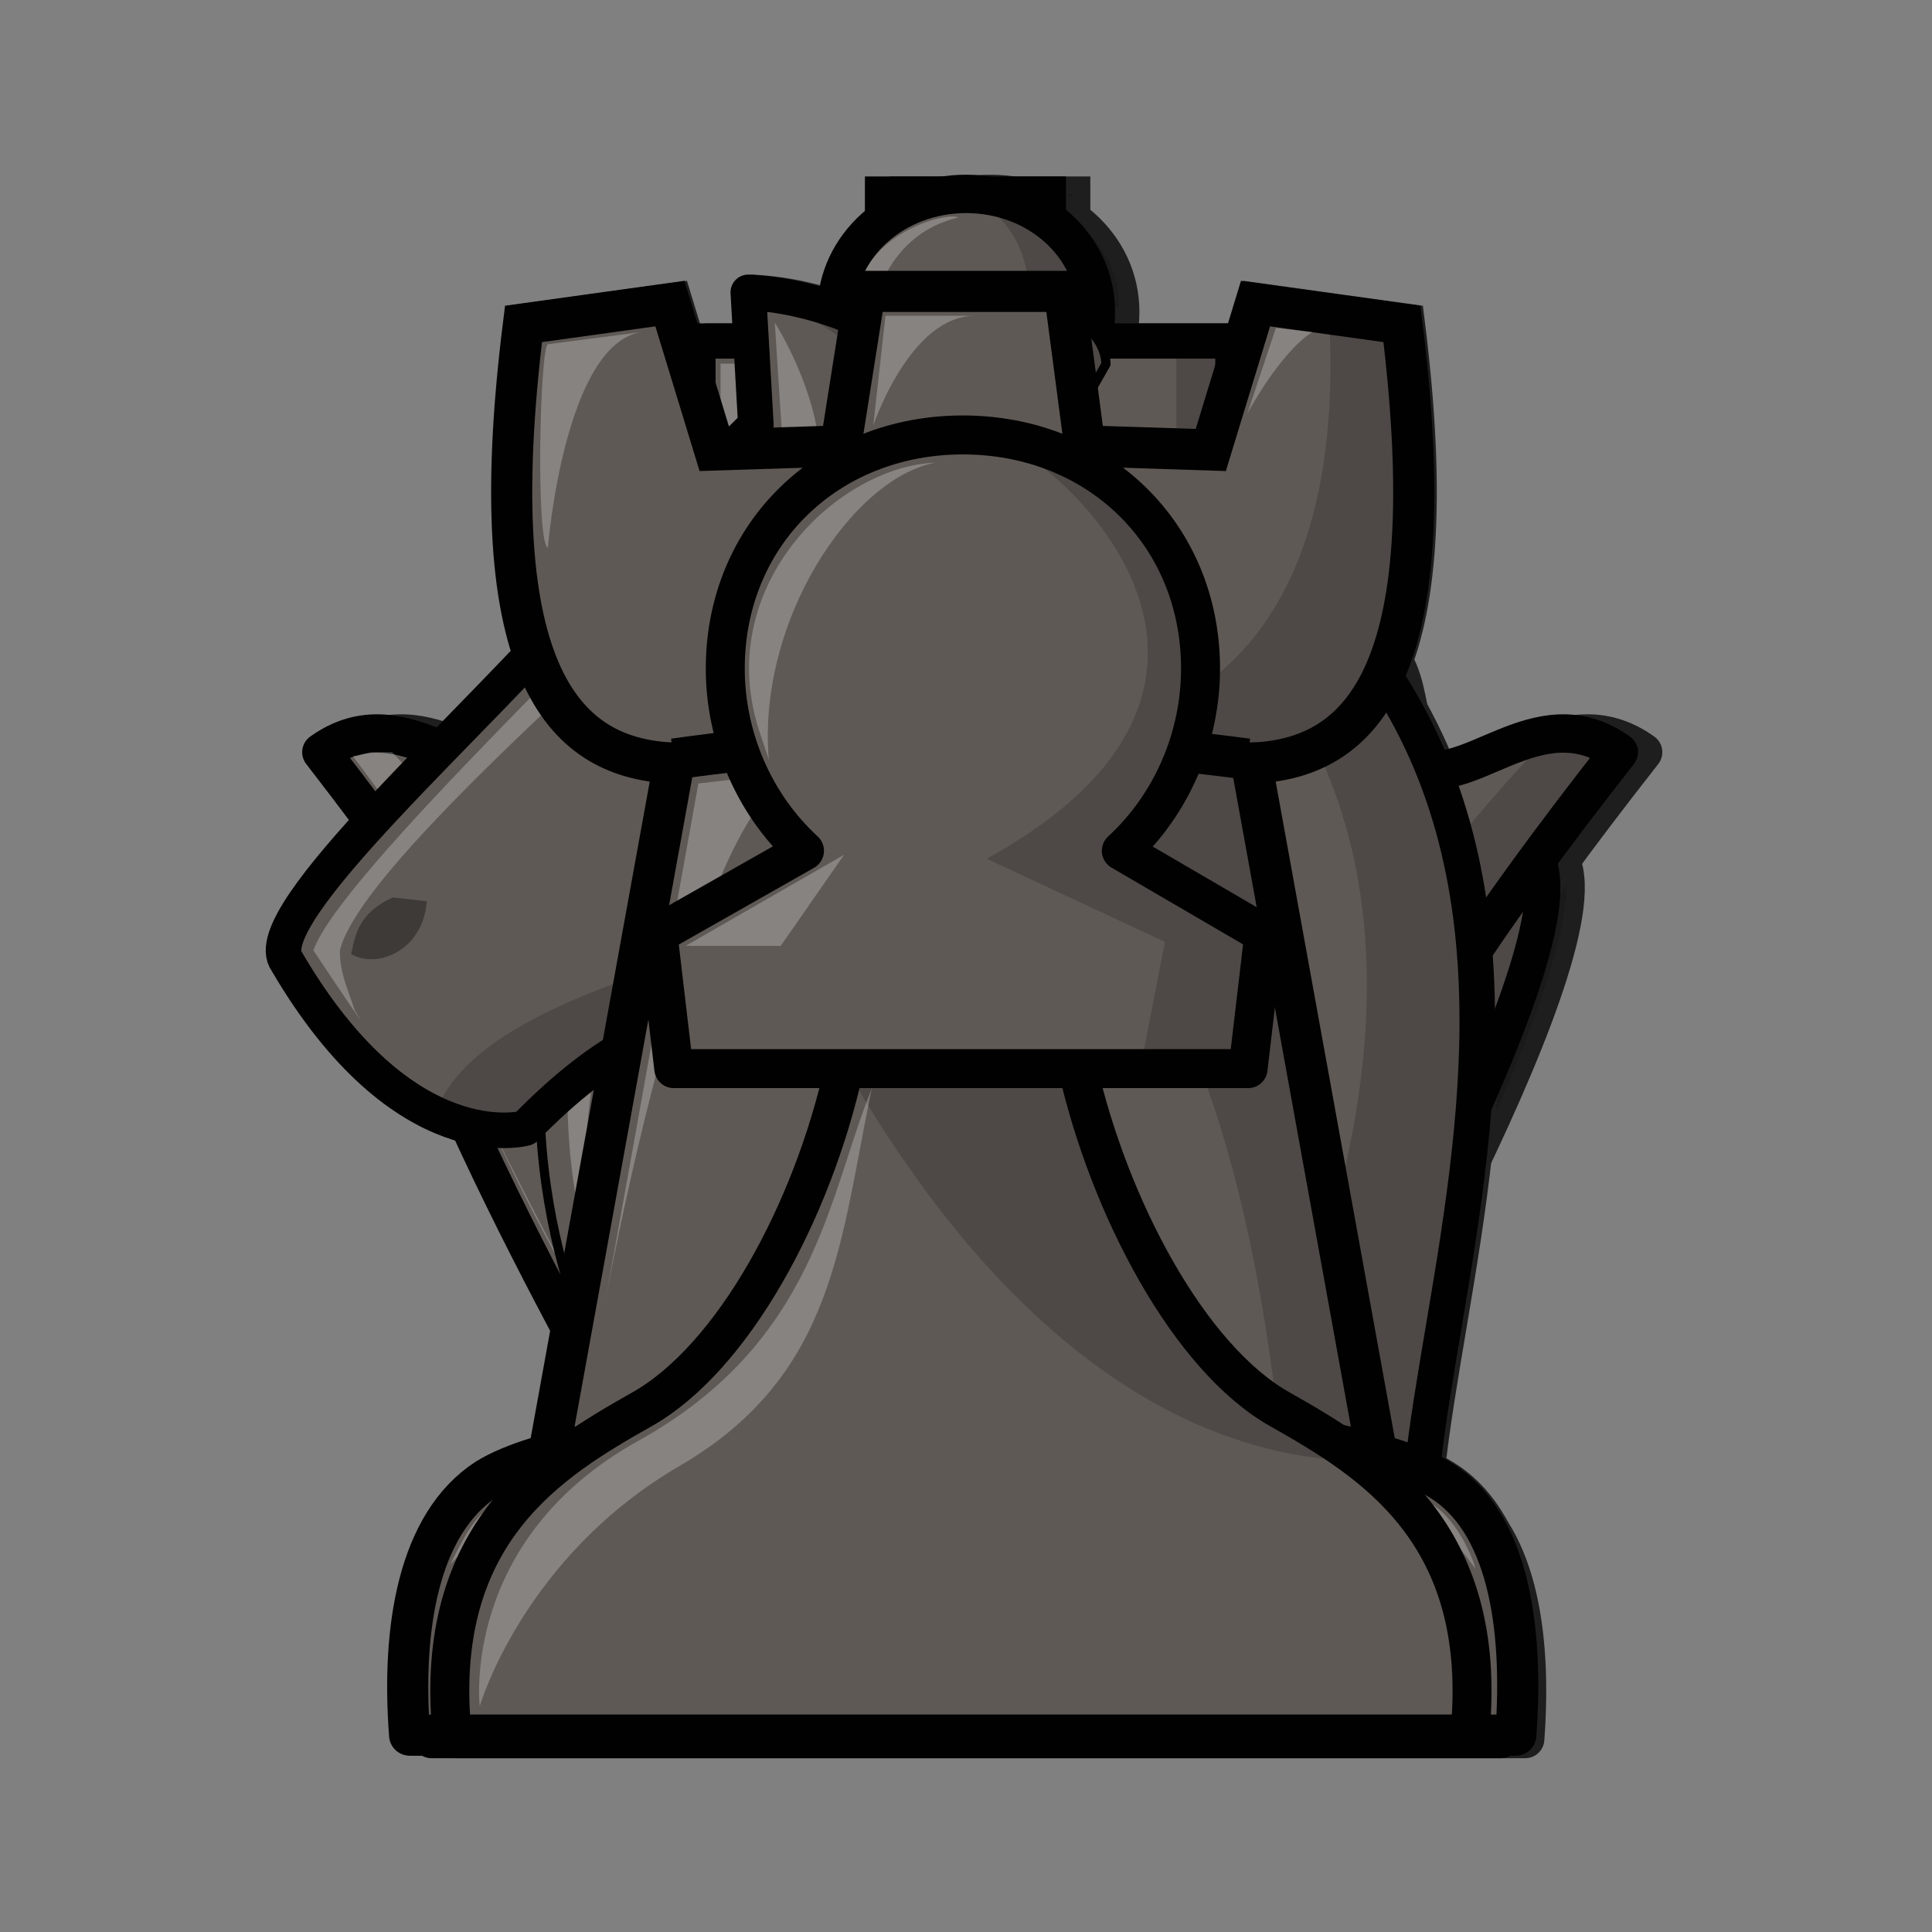 <?xml version="1.0" encoding="utf-8"?>
<!-- Generator: Adobe Illustrator 28.2.0, SVG Export Plug-In . SVG Version: 6.00 Build 0)  -->
<svg version="1.1" id="Layer_1" xmlns="http://www.w3.org/2000/svg" xmlns:xlink="http://www.w3.org/1999/xlink" x="0px" y="0px"
	 viewBox="0 0 40 40" style="enable-background:new 0 0 40 40;" xml:space="preserve">
<rect x="0" y="0" width="40" height="40" fill="#808080" stroke="none"/>
<style type="text/css">
	.st0{fill:#F0F0F0;stroke:#1E1E1E;stroke-width:0.936;stroke-linecap:round;stroke-miterlimit:3.121;}
	.st1{fill:#F0F0F0;stroke:#1E1E1E;stroke-width:0.936;stroke-linejoin:round;stroke-miterlimit:3.121;}
	.st2{opacity:0.15;enable-background:new    ;}
	.st3{fill:#FFFFFF;}
	.st4{fill:#F0F0F0;stroke:#1E1E1E;stroke-width:0.976;stroke-linecap:round;stroke-linejoin:round;stroke-miterlimit:3.255;}
	.st5{fill:#F0F0F0;stroke:#1E1E1E;stroke-width:0.976;stroke-linejoin:round;stroke-miterlimit:3.255;}
	.st6{fill:#F0F0F0;stroke:#1E1E1E;stroke-width:0.931;stroke-linejoin:round;stroke-miterlimit:3.103;}
	.st7{fill:#F0F0F0;stroke:#1E1E1E;stroke-width:0.94;stroke-linejoin:round;stroke-miterlimit:3.134;}
	.st8{opacity:0.35;enable-background:new    ;}
	.st9{opacity:0.3;enable-background:new    ;}
	.st10{fill:#F0F0F0;stroke:#1E1E1E;stroke-width:1.011;stroke-miterlimit:3.37;}
	.st11{fill:#F0F0F0;stroke:#1E1E1E;stroke-width:1.011;stroke-linejoin:round;stroke-miterlimit:3.37;}
	.st12{fill:#F0F0F0;stroke:#1E1E1E;stroke-width:0.984;stroke-linejoin:round;stroke-miterlimit:3.281;}
	.st13{fill:#5F5955;stroke:#010101;stroke-width:0.936;stroke-linecap:round;stroke-miterlimit:3.121;}
	.st14{fill:#5F5955;stroke:#010101;stroke-width:0.936;stroke-linejoin:round;stroke-miterlimit:3.121;}
	.st15{opacity:0.18;enable-background:new    ;}
	.st16{opacity:0.25;fill:#FFFFFF;enable-background:new    ;}
	.st17{fill:#5F5955;stroke:#010101;stroke-width:0.976;stroke-linecap:round;stroke-linejoin:round;stroke-miterlimit:3.255;}
	.st18{fill:#5F5955;stroke:#010101;stroke-width:0.976;stroke-linejoin:round;stroke-miterlimit:3.255;}
	.st19{fill:#5F5955;stroke:#010101;stroke-width:0.931;stroke-linejoin:round;stroke-miterlimit:10;}
	.st20{fill:#5F5955;stroke:#010101;stroke-width:0.94;stroke-linejoin:round;stroke-miterlimit:3.134;}
	.st21{opacity:0.4;enable-background:new    ;}
	.st22{fill:#5F5955;stroke:#010101;stroke-width:1.011;stroke-miterlimit:3.37;}
	.st23{fill:#5F5955;stroke:#010101;stroke-width:1.011;stroke-linejoin:round;stroke-miterlimit:3.37;}
	.st24{fill:#5F5955;stroke:#010101;stroke-width:0.984;stroke-linejoin:round;stroke-miterlimit:3.281;}
</style>
<g id="wk" transform="matrix(0.78,0,0,0.78,0.993,1.366)">
	<path id="path1542" class="st0" d="M27.7,15.2v-3.5h4.4V7.3h-4.9V3.4h-4.4v3.9h-4.9v4.4h4.4v3.5"/>
	<path id="rect1544" class="st1" d="M21.7,14.2h6.6c0.8,0,1.4,0.6,1.4,1.4l0,0c0,0.8-0.6,1.4-1.4,1.4h-6.6c-0.8,0-1.4-0.6-1.4-1.4
		l0,0C20.3,14.8,20.9,14.2,21.7,14.2z"/>
	<path id="path1546" class="st2" d="M26.4,14.2c0.7,0,1.3,0.6,1.3,1.4c0,0.8-0.6,1.4-1.3,1.4h2c0.7,0,1.3-0.6,1.3-1.4
		c0-0.8-0.6-1.4-1.3-1.4L26.4,14.2z"/>
	<path id="path1548" class="st3" d="M21.6,14.8c-0.4,0-0.7,0.3-0.7,0.8c0,0.4,0.3,0.8,0.7,0.8h0.9c-0.4,0-0.7-0.3-0.7-0.8
		c0-0.4,0.3-0.8,0.7-0.8L21.6,14.8z"/>
	<path id="path1550" class="st0" d="M33.6,37c0,0,7.8-13.3,6.6-15.9c-1.2-2.6-8.5-4.5-15.2-4.5s-14.1,1.9-15.2,4.5S16.4,37,16.4,37
		H33.6z"/>
	<path id="path1552" class="st2" d="M25,16.6c15.9,2.6,12.6,9.4,6.6,22.5l2-1.7c0,0,7.7-13.7,6.6-16.3C38.7,18.2,32.7,16.9,25,16.6z
		"/>
	<path id="path1554" class="st3" d="M23.8,17.3c-3.9-0.2-14.6,1.8-13.5,5c0.8,3.7,2.8,7.2,4.5,10.5C9.1,22.5,8.8,19,23.8,17.3z
		 M23.4,4l0,3.3h0.5l0-3.3H23.4z M18.5,7.9l0,3.2h0.8l0-3.2H18.5z M22.9,11.1l0,2.5h0.5l0-2.5H22.9z"/>
	<path id="path1556" class="st2" d="M26.2,3.4v3.9h1V3.4H26.2z M30.6,7.3v4.9h1.5V7.3H30.6z M26.2,11.7v2.5h1.5v-2.5H26.2z"/>
	<path id="path1558" class="st1" d="M25,36.5c0,0-9.1,0-11.7,1.6c-1.7,1.1-2.1,3.7-1.9,6.3h27.2c0.2-2.7-0.2-5.3-1.9-6.3
		C34.1,36.5,25,36.5,25,36.5L25,36.5z"/>
	<path id="path1560" class="st3" d="M25,37.1c0,0-8.7-0.1-11.6,1.7c-0.4,0.2-0.7,0.8-1,1.4c0.3-0.3,0.5-0.6,0.9-0.8
		c2.6-1.6,11.7-1.6,11.7-1.6s9.1,0,11.7,1.6c0.4,0.2,0.6,0.5,0.9,0.9c0-0.1-0.4-1.2-1.1-1.6C33.6,37.1,25,37.1,25,37.1L25,37.1z"/>
</g>
<g id="wq" transform="matrix(0.814,0,0,0.814,0.157,-0.137)">
	<path id="path1856" class="st4" d="M25,5.1c-1.8,0-3.3,1.3-3.3,3l0,0c0,1.6,1.5,3,3.3,3c0,0,0,0,0,0c1.8,0,3.3-1.3,3.3-3
		c0,0,0,0,0,0C28.3,6.4,26.8,5.1,25,5.1L25,5.1z"/>
	<path id="path1858" class="st3" d="M24.8,5.7c-0.4-0.2-3.7,0.8-2.2,3.6C22.4,7.8,23.1,6.1,24.8,5.7z"/>
	<path id="path1860" class="st4" d="M25,11c-6.5,0-9.6,5.9-9.6,10.4h19.3C34.6,16.9,31.5,11,25,11z"/>
	<path id="path1862" class="st3" d="M18.2,15c1-1.5,2.9-3.2,6.8-3.4C24.7,11.9,20.2,12.7,18.2,15z"/>
	<path id="path1864" class="st2" d="M24.8,5C24.8,5,24.9,5.2,24.8,5c2.5,1.1,2,3.8,0.8,5.5c7.4,3.8,2.2,8.7,2.2,8.7h2.7
		c1.8,1.3,7.2-2.7-3.8-8.7C30.3,7.4,26.8,4.9,24.8,5L24.8,5z"/>
	<path id="path1866" class="st4" d="M25,15.2c-2,0-2.3,2.6-4.1,2.9c-1.8,0.2-3.4-2.3-5.2-1.7c-1.5,0.5-0.8,2.6-1.8,3.2
		c-1.4,0.8-3.2-1.8-5.3-0.3c6.8,8.8,8.1,12.4,8,18.8h17c-0.1-6.4,1.1-10,8-18.8c-2.1-1.5-3.9,1.1-5.3,0.3c-1-0.6-0.3-2.7-1.8-3.2
		c-1.9-0.6-3.4,2-5.2,1.7C27.3,17.9,27,15.2,25,15.2L25,15.2z"/>
	<path id="path1868" class="st3" d="M9.9,19.3c-0.1,0-0.3,0.1-0.5,0.1c3.1,4.1,6.6,9.5,7.1,12.4c-1.4-4.9-3.3-9.6-6.1-12.5L9.9,19.3
		z"/>
	<path id="path1870" class="st2" d="M40,18.7C30.5,28.7,30,36.7,23,38h10.5c-0.1-6.4,1.1-10,8-18.8C41.5,19.2,40.8,18.5,40,18.7z"/>
	<path id="path1872" class="st3" d="M14.9,18.9c0.2-0.1,1.2-1.8,2-2C15.5,16.6,15.3,16.9,14.9,18.9z M22.5,17.9
		c1-0.8,1.6-2.7,3.2-1.8C25,15.8,23.5,17.1,22.5,17.9z M31.1,18.1c0.2,0.1,2.2-1.6,2.9-1.2C34,16.9,32.6,18,31.1,18.1z"/>
	<path id="path1874" class="st5" d="M25,36.5c0,0-9.1,0-11.7,1.6c-1.7,1.1-2.1,3.6-1.9,6.3h27.2c0.2-2.7-0.2-5.3-1.9-6.3
		C34.1,36.5,25,36.5,25,36.5L25,36.5z"/>
	<path id="path1876" class="st3" d="M25,37.1c0,0-8.7-0.1-11.6,1.7c-0.4,0.2-0.7,0.8-1,1.4c0.3-0.3,0.5-0.6,0.9-0.8
		c2.6-1.6,11.7-1.6,11.7-1.6s9.1,0,11.7,1.6c0.4,0.2,0.6,0.5,0.9,0.9c0-0.1-0.4-1.2-1.1-1.6C33.6,37.1,25,37.1,25,37.1z"/>
</g>
<g id="wb" transform="matrix(0.776,0,0,0.776,1.107,1.542)">
	<path id="path1449" class="st6" d="M25,5.8c-2.1,0-3.8,0.9-3.8,2l1.5,2.6C6.7,24.5,17,37.5,17,37.5h16c0,0,7-8.7,0.8-19.5l-3,4.8
		c-0.7,1.1-2,1.5-2.9,0.9c-0.9-0.6-1.1-1.9-0.5-3l3.9-6.3c-1.2-1.5-2.6-2.8-4-4.1l1.5-2.6C28.8,6.6,27.1,5.8,25,5.8L25,5.8z"/>
	<path id="path1451" class="st2" d="M25,5.8c-0.8,0-1.6,0.1-2.2,0.4c4.3,0.8,5,1.1,2.6,4.4l3.2,3.6C25,22.3,27,22,27,22
		s0.7-2.6,4.1-7.8c-1.2-1.4-2.5-2.7-3.8-3.9l1.5-2.6C28.8,6.6,27.1,5.8,25,5.8z M33.8,18l-1,1.5c3.7,8.4-4.1,18-4.1,18H33
		C33.2,37.5,40,28.7,33.8,18z"/>
	<path id="path1453" class="st3" d="M15.1,31.7c-0.2,0-3.4-9.8,5.8-18.8C18.6,14.9,13.8,26.1,15.1,31.7z M23.3,10.2l-1.5-2.6
		c0,0,0.2-0.7,1.8-1C21.9,7.9,22.6,8.2,23.3,10.2z"/>
	<path id="path1455" class="st6" d="M25,36.5c0,0-9.1,0-11.7,1.6c-1.7,1.1-2.1,3.7-1.9,6.3h27.2c0.2-2.7-0.2-5.3-1.9-6.3
		C34.1,36.5,25,36.5,25,36.5L25,36.5z"/>
	<path id="path1457" class="st3" d="M25,37.1c0,0-8.7-0.1-11.6,1.7c-0.4,0.2-0.7,0.8-1,1.4c0.3-0.3,0.5-0.6,0.9-0.8
		c2.6-1.6,11.7-1.6,11.7-1.6s9.1,0,11.7,1.6c0.4,0.2,0.6,0.5,0.9,0.9c0-0.1-0.4-1.2-1.1-1.6C33.6,37.1,25,37.1,25,37.1z"/>
</g>
<g id="wn" transform="matrix(0.783,0,0,0.783,1.032,1.2)">
	<path id="path1668" class="st7" d="M25.2,23c-0.2,7-11.8,5.2-11.5,18.1l22.9,0.1C34.4,34.8,46.2,16.1,24.6,9l0,0c0,0-2.4-2.6-6-2.8
		l0.2,3.5l-4.6,4.6c-2.6,3.1-8.7,8.4-7.8,9.6c3.1,5.3,6.3,4.4,6.3,4.4C17.1,23.8,18.7,26.2,25.2,23L25.2,23z"/>
	<path id="path1670" class="st8" d="M19.3,14.7c-0.8,0.9-0.7,1.1-0.8,2.1c0.8,0.1,1.5,0.2,2.2,0.1C23.1,15.6,20.8,13.5,19.3,14.7z"
		/>
	<path id="path1672" class="st9" d="M9.2,22.2c-0.9,0.4-1,1-1.1,1.5c0.7,0.4,1.9-0.1,2-1.4L9.2,22.2z"/>
	<path id="path1674" class="st3" d="M8.2,25.1c0,0,0.7,1.1-1.1-1.6c0.7-2,8.3-9.1,12.4-13.5l-0.2-3.1c0,0,1.1,1.7,1.2,3.5
		C16.2,14.7,8.4,21.2,7.8,23.6C7.8,24.2,8,24.6,8.2,25.1z"/>
	<path id="path1676" class="st2" d="M13.3,28.3c2-3.3,8.4-3.2,11.9-5.2c0.3,0.1,0.1,1.4,0.2,1.2c0.8-1.1,2.9-3.3,0.9-6.9
		c0.5,6-13.7,5.6-15.9,10.3C10.2,28.1,12.6,28.5,13.3,28.3z"/>
	<path id="path1678" class="st3" d="M25.8,23.8c-1,5.8-9.5,6.1-11,12.6C17.6,30,25.6,30.7,25.8,23.8z"/>
	<path id="path1680" class="st2" d="M18.6,6.2c0,0,3.1,0.7,4.9,4c20.5,7.2,7.6,27.9,5.8,31.1l7.2,0C34.6,38,46.1,15.6,24.6,9
		C22.8,7.9,21.8,6.4,18.6,6.2L18.6,6.2z"/>
	<path id="path1682" class="st7" d="M25,36.5c0,0-9.1,0-11.7,1.6c-1.7,1.1-2.1,3.6-1.9,6.3h27.2c0.2-2.7-0.2-5.3-1.9-6.3
		C34.1,36.5,25,36.5,25,36.5L25,36.5z"/>
	<path id="path1684" class="st3" d="M25,37.1c0,0-8.7-0.1-11.6,1.7c-0.4,0.2-0.7,0.8-1,1.4c0.3-0.3,0.5-0.6,0.9-0.8
		c2.6-1.6,11.7-1.6,11.7-1.6s9.1,0,11.7,1.6c0.4,0.2,0.6,0.5,0.9,0.9c0-0.1-0.4-1.2-1.1-1.6C33.6,37.1,25,37.1,25,37.1L25,37.1z"/>
</g>
<g id="wr" transform="matrix(0.842,0,0,0.842,-1.066,-1.461)">
	<path id="path1983" class="st10" d="M17.9,20.4c4.9-0.7,9.6-0.6,14.1,0 M14.2,9.7c-1.1,8.8,1.1,10.7,3.7,10.8l-3.3,18.2h20.8
		l-3.3-18.2c2.6-0.1,4.8-2,3.7-10.8l-3.6-0.5l-1.1,3.6L28,12.7l-0.5-3.8h-4.9L22,12.7l-3.1,0.1l-1.1-3.6L14.2,9.7z"/>
	<path id="path1985" class="st2" d="M17.9,20.4c6.8,0,13.1,0.4,14.9,16.6l2.3,0.4l-3.1-16.4C32,20.6,26,19.1,17.9,20.4z"/>
	<path id="path1987" class="st3" d="M14.8,10.2l2.3-0.3c-1.9,0.3-2.3,5.3-2.3,5.3C14.5,15.1,14.6,10.3,14.8,10.2z M25.3,9.5
		c-1.6,0-2.5,2.7-2.5,2.7l0.3-2.7L25.3,9.5z M32.7,9.8l0.9,0.1c-0.8,0.5-1.6,2-1.6,2L32.7,9.8z M18.5,21l2.6-0.3
		c-2.6,0.3-4.9,13.1-4.9,13.1L18.5,21z"/>
	<path id="path1989" class="st2" d="M34,9.4c0.4,6.4-2,10.6-8,10.5l4.8,0.6c7.5,0.3,5.1-10.8,5.1-10.8L34,9.4z"/>
	<path id="path1991" class="st11" d="M25,36.5c0,0-9.1,0-11.7,1.6c-1.7,1.1-2.1,3.7-1.9,6.3h27.2c0.2-2.7-0.2-5.3-1.9-6.3
		C34.1,36.5,25,36.5,25,36.5L25,36.5z"/>
	<path id="path1993" class="st3" d="M25,37.1c0,0-8.7-0.1-11.6,1.7c-0.4,0.2-0.7,0.8-1,1.4c0.3-0.3,0.5-0.6,0.9-0.8
		c2.6-1.6,11.7-1.6,11.7-1.6s9.1,0,11.7,1.6c0.4,0.2,0.6,0.5,0.9,0.9c0-0.1-0.4-1.2-1.1-1.6C33.6,37.1,25,37.1,25,37.1L25,37.1z"/>
</g>
<g id="wp" transform="matrix(0.82,0,0,0.82,-0.512,-0.507)">
	<path id="path1775" class="st12" d="M21.5,27.6h7 M19,17.5c0,1.7,0.7,3.4,2,4.6l-3.7,2.1l0.4,3.4h4.3c-0.8,3.6-2.8,7.3-5.1,8.6
		s-5.3,3.1-4.8,8.2h25.7c0.5-5.1-2.5-6.9-4.8-8.2c-2.3-1.3-4.3-5.1-5.1-8.6h4.3l0.4-3.4L29,22.1c1.3-1.2,2-2.9,2-4.6
		c0-3.4-2.6-5.9-6-5.9C21.6,11.6,19,14.1,19,17.5z"/>
	<path id="path1777" class="st2" d="M25,11.5c1.2-0.5,9.5,5.9,0.6,10.8l4.5,2.1l-0.6,3.1h2.7l0.4-3.4L29,22c1.3-1.2,2-2.6,2-4.3
		C30.5,12.3,25,11.5,25,11.5L25,11.5z M22,27.5c4.5,7.9,9.5,10,13.1,10L33,36.2c-2.1-1.5-4.7-4.9-5.1-8.6H22z"/>
	<path id="path1779" class="st3" d="M22,22.2l-1.6,2.3l-2.4,0L22,22.2L22,22.2z M24.3,12.3c-2.5,0.1-5.7,3.2-4.4,6.9l0.2,0.6
		C19.8,16.3,22.2,12.7,24.3,12.3z M17.9,37.6c-4,2.3-5.1,6.1-5.1,6.1c0,0-0.5-4.2,4-6.7c4.5-2.5,4.8-6.2,5.9-8.9
		C21.9,31.9,21.8,35.3,17.9,37.6z"/>
</g>
<g id="bk" transform="matrix(0.78,0,0,0.78,0.488,1.366)">
	<path id="path848" class="st13" d="M27.7,15.2v-3.5h4.4V7.3h-4.9V3.4h-4.4v3.9h-4.9v4.4h4.4v3.5"/>
	<path id="rect850" class="st14" d="M21.7,14.2h6.6c0.8,0,1.4,0.6,1.4,1.4l0,0c0,0.8-0.6,1.4-1.4,1.4h-6.6c-0.8,0-1.4-0.6-1.4-1.4
		l0,0C20.3,14.8,20.9,14.2,21.7,14.2z"/>
	<path id="path852" class="st15" d="M26.4,14.2c0.7,0,1.3,0.6,1.3,1.4c0,0.8-0.6,1.4-1.3,1.4h2c0.7,0,1.3-0.6,1.3-1.4
		c0-0.8-0.6-1.4-1.3-1.4L26.4,14.2z"/>
	<path id="path854" class="st16" d="M21.6,14.8c-0.4,0-0.7,0.3-0.7,0.8c0,0.4,0.3,0.8,0.7,0.8h0.9c-0.4,0-0.7-0.3-0.7-0.8
		c0-0.4,0.3-0.8,0.7-0.8L21.6,14.8z"/>
	<path id="path856" class="st13" d="M33.6,37c0,0,7.8-13.3,6.6-15.9c-1.2-2.6-8.5-4.5-15.2-4.5s-14.1,1.9-15.2,4.5S16.4,37,16.4,37
		H33.6z"/>
	<path id="path858" class="st15" d="M25,16.6c15.9,2.6,12.6,9.4,6.6,22.5l2-1.7c0,0,7.7-13.7,6.6-16.3C38.7,18.2,32.7,16.9,25,16.6z
		"/>
	<path id="path860" class="st16" d="M23.8,17.3c-3.9-0.2-14.6,1.8-13.5,5c0.8,3.7,2.8,7.2,4.5,10.5C9.1,22.5,8.8,19,23.8,17.3z
		 M23.4,4l0,3.3h0.5l0-3.3H23.4z M18.5,7.9l0,3.2h0.8l0-3.2H18.5z M22.9,11.1l0,2.5h0.5l0-2.5H22.9z"/>
	<path id="path862" class="st15" d="M26.2,3.4v3.9h1V3.4H26.2z M30.6,7.3v4.9h1.5V7.3H30.6z M26.2,11.7v2.5h1.5v-2.5H26.2z"/>
	<path id="path864" class="st14" d="M25,36.5c0,0-9.1,0-11.7,1.6c-1.7,1.1-2.1,3.7-1.9,6.3h27.2c0.2-2.7-0.2-5.3-1.9-6.3
		C34.1,36.5,25,36.5,25,36.5L25,36.5z"/>
	<path id="path866" class="st16" d="M25,37.1c0,0-8.7-0.1-11.6,1.7c-0.4,0.2-0.7,0.8-1,1.4c0.3-0.3,0.5-0.6,0.9-0.8
		c2.6-1.6,11.7-1.6,11.7-1.6s9.1,0,11.7,1.6c0.4,0.2,0.6,0.5,0.9,0.9c0-0.1-0.4-1.2-1.1-1.6C33.6,37.1,25,37.1,25,37.1L25,37.1z"/>
</g>
<g id="bq" transform="matrix(0.814,0,0,0.814,-0.347,-0.137)">
	<path id="path1232" class="st17" d="M25,5.1c-1.8,0-3.3,1.3-3.3,3l0,0c0,1.6,1.5,3,3.3,3c0,0,0,0,0,0c1.8,0,3.3-1.3,3.3-3
		c0,0,0,0,0,0C28.3,6.4,26.8,5.1,25,5.1L25,5.1z"/>
	<path id="path1234" class="st16" d="M24.8,5.7c-0.4-0.2-3.7,0.8-2.2,3.6C22.4,7.8,23.1,6.1,24.8,5.7z"/>
	<path id="path1236" class="st17" d="M25,11c-6.5,0-9.6,5.9-9.6,10.4h19.3C34.6,16.9,31.5,11,25,11z"/>
	<path id="path1238" class="st16" d="M18.2,15c1-1.5,2.9-3.2,6.8-3.4C24.7,11.9,20.2,12.7,18.2,15z"/>
	<path id="path1240" class="st15" d="M24.8,5C24.8,5,24.9,5.2,24.8,5c2.5,1.1,2,3.8,0.8,5.5c7.4,3.8,2.2,8.7,2.2,8.7h2.7
		c1.8,1.3,7.2-2.7-3.8-8.7C30.3,7.4,26.8,4.9,24.8,5L24.8,5z"/>
	<path id="path1242" class="st17" d="M25,15.2c-2,0-2.3,2.6-4.1,2.9c-1.8,0.2-3.4-2.3-5.2-1.7c-1.5,0.5-0.8,2.6-1.8,3.2
		c-1.4,0.8-3.2-1.8-5.3-0.3c6.8,8.8,8.1,12.4,8,18.8h17c-0.1-6.4,1.1-10,8-18.8c-2.1-1.5-3.9,1.1-5.3,0.3c-1-0.6-0.3-2.7-1.8-3.2
		c-1.9-0.6-3.4,1.9-5.2,1.7C27.3,17.9,27,15.2,25,15.2L25,15.2z"/>
	<path id="path1244" class="st16" d="M9.9,19.3c-0.1,0-0.3,0.1-0.5,0.1c3.1,4.1,6.6,9.5,7.1,12.4c-1.4-4.9-3.3-9.6-6.1-12.5
		L9.9,19.3z"/>
	<path id="path1246" class="st15" d="M40,18.7C30.5,28.7,30,36.7,23,38h10.5c-0.1-6.4,1.1-10,8-18.8C41.5,19.2,40.8,18.5,40,18.7z"
		/>
	<path id="path1248" class="st16" d="M14.9,18.9c0.2-0.1,1.2-1.8,2-1.9C15.5,16.6,15.3,16.9,14.9,18.9z M22.5,17.9
		c1-0.8,1.6-2.7,3.2-1.8C25,15.8,23.5,17.1,22.5,17.9z M31.1,18.1c0.2,0.1,2.2-1.6,2.9-1.2C34,16.9,32.6,18,31.1,18.1z"/>
	<path id="path1250" class="st18" d="M25,36.5c0,0-9.1,0-11.7,1.6c-1.7,1.1-2.1,3.7-1.9,6.3h27.2c0.2-2.7-0.2-5.3-1.9-6.3
		C34.1,36.5,25,36.5,25,36.5L25,36.5z"/>
	<path id="path1252" class="st16" d="M25,37.1c0,0-8.7-0.1-11.6,1.7c-0.4,0.2-0.7,0.8-1,1.4c0.3-0.3,0.5-0.6,0.9-0.8
		c2.6-1.6,11.7-1.6,11.7-1.6s9.1,0,11.7,1.6c0.4,0.2,0.6,0.5,0.9,0.9c0-0.1-0.4-1.2-1.1-1.6C33.6,37.1,25,37.1,25,37.1z"/>
</g>
<g id="bb" transform="matrix(0.205,0,0,0.205,-31.755,-4.598)">
	<path id="path666" class="st19" d="M252.1,51.7c-8,0-14.4,3.3-14.4,7.4l5.7,10c-60.7,53.3-21.6,102.6-21.6,102.6h60.5
		c0,0,26.6-32.8,2.9-73.7L274,116.2c-2.5,4.1-7.4,5.6-10.9,3.4c-3.5-2.2-4.3-7.2-1.8-11.3l14.7-23.7c-4.6-5.5-9.7-10.7-15.1-15.4
		l5.7-10C266.5,55,260.1,51.7,252.1,51.7L252.1,51.7z"/>
	<path id="path668" class="st15" d="M252.1,51.7c-3.1,0-5.9,0.5-8.3,1.4c16.4,3.2,18.8,4.2,9.7,16.4L265.8,83
		c-13.8,31.1-6.1,30.2-6.1,30.2s2.6-10,15.5-29.4c-4.4-5.3-9.3-10.2-14.5-14.7l5.7-10C266.5,55,260.1,51.7,252.1,51.7z M285.3,98
		l-3.8,5.7c14.1,31.8-15.6,68-15.6,68h16.6C283,171.8,308.7,138.3,285.3,98z"/>
	<path id="path670" class="st16" d="M214.9,149.8c-0.8-0.1-12.9-37,21.7-70.9C227.9,86.1,209.7,128.7,214.9,149.8z M245.7,68.5
		l-5.6-9.8c0,0,0.9-2.7,6.7-4C240.3,59.8,243.1,61,245.7,68.5z"/>
	<path id="path672" class="st19" d="M252.1,167.7c0,0-34.5,0.2-44.2,6.1c-6.5,4-8.1,13.8-7.2,23.9h102.7c0.9-10.1-0.7-19.9-7.2-23.9
		C286.6,167.9,252.1,167.7,252.1,167.7L252.1,167.7z"/>
	<path id="path674" class="st16" d="M252.1,170.3c0,0-32.9-0.5-43.9,6.3c-1.4,0.9-2.6,3.2-3.6,5.3c1-1.3,1.9-2.3,3.4-3.2
		c9.7-5.9,44.2-6.1,44.2-6.1s34.5,0.2,44.2,6.1c1.5,0.9,2.2,2,3.2,3.3c0.1-0.3-1.5-4.4-4.3-6C284.8,170.3,252.1,170.3,252.1,170.3z"
		/>
</g>
<g id="bn" transform="matrix(0.783,0,0,0.783,0.929,1.198)">
	<path id="path974" class="st20" d="M25.2,23c-0.2,7-11.8,5.2-11.5,18.1l22.9,0.1C34.4,34.8,46.2,16.1,24.6,9l0,0c0,0-2.4-2.6-6-2.8
		l0.2,3.5l-4.6,4.6c-2.6,3.1-8.7,8.4-7.8,9.6c3.1,5.3,6.3,4.4,6.3,4.4C17.1,23.8,18.7,26.2,25.2,23L25.2,23z"/>
	<path id="path976" class="st21" d="M19.3,14.7c-0.8,0.9-0.7,1.1-0.8,2.1c0.8,0.1,1.5,0.2,2.2,0.1C23.1,15.6,20.8,13.5,19.3,14.7z"
		/>
	<path id="path978" class="st8" d="M9.2,22.2c-0.9,0.4-1,1-1.1,1.5c0.7,0.4,1.9-0.1,2-1.4L9.2,22.2z"/>
	<path id="path980" class="st16" d="M8.2,25.2c0,0,0.7,1.1-1.1-1.6c0.7-2,8.3-9.1,12.4-13.5l-0.2-3.1c0,0,1.1,1.7,1.2,3.5
		C16.2,14.7,8.4,21.2,7.8,23.6C7.8,24.2,8,24.6,8.2,25.2z"/>
	<path id="path982" class="st15" d="M13.3,28.3c2-3.3,8.4-3.2,11.9-5.2c0.3,0.1,0.1,1.4,0.2,1.2c0.8-1.1,2.9-3.3,0.9-6.9
		c0.5,6-13.7,5.6-15.9,10.3C10.2,28.1,12.6,28.5,13.3,28.3z"/>
	<path id="path984" class="st16" d="M25.8,23.8c-1,5.8-9.5,6.1-11,12.6C17.6,30,25.6,30.7,25.8,23.8z"/>
	<path id="path986" class="st15" d="M18.6,6.2c0,0,3.1,0.7,4.9,4c20.5,7.2,7.6,27.9,5.8,31.1l7.2,0C34.6,38,46.1,15.6,24.6,9
		C22.8,7.9,21.8,6.4,18.6,6.2L18.6,6.2z"/>
	<path id="path988" class="st20" d="M25,36.5c0,0-9.1,0-11.7,1.6c-1.7,1.1-2.1,3.7-1.9,6.3h27.2c0.2-2.7-0.2-5.3-1.9-6.3
		C34.1,36.5,25,36.5,25,36.5L25,36.5z"/>
	<path id="path990" class="st16" d="M25,37.1c0,0-8.7-0.1-11.6,1.7c-0.4,0.2-0.7,0.8-1,1.4c0.3-0.3,0.5-0.6,0.9-0.8
		c2.6-1.6,11.7-1.6,11.7-1.6s9.1,0,11.7,1.6c0.4,0.2,0.6,0.5,0.9,0.9c0-0.1-0.4-1.2-1.1-1.6C33.6,37.1,25,37.1,25,37.1L25,37.1z"/>
</g>
<g id="br" transform="matrix(0.842,0,0,0.842,-1.118,-1.461)">
	<path id="path1359" class="st22" d="M17.9,20.4c4.9-0.7,9.6-0.6,14.1,0 M14.2,9.7c-1.1,8.8,1.1,10.7,3.7,10.8l-3.3,18.2h20.8
		l-3.3-18.2c2.6-0.1,4.8-2,3.7-10.8l-3.6-0.5l-1.1,3.6L28,12.7l-0.5-3.8h-4.9L22,12.7l-3.1,0.1l-1.1-3.6L14.2,9.7z"/>
	<path id="path1361" class="st15" d="M17.9,20.4c6.8,0,13.1,0.4,14.9,16.6l2.3,0.4l-3.1-16.4C32,20.6,26,19.1,17.9,20.4z"/>
	<path id="path1363" class="st16" d="M14.8,10.2l2.3-0.3c-1.9,0.3-2.3,5.3-2.3,5.3C14.5,15.1,14.6,10.3,14.8,10.2z M25.3,9.5
		c-1.6,0-2.5,2.7-2.5,2.7l0.3-2.7L25.3,9.5z M32.7,9.8l0.9,0.1c-0.8,0.5-1.6,2-1.6,2L32.7,9.8z M18.5,21l2.6-0.3
		c-2.6,0.3-4.9,13.1-4.9,13.1L18.5,21z"/>
	<path id="path1365" class="st15" d="M34,9.4c0.4,6.4-2,10.6-8,10.5l4.8,0.6c7.5,0.3,5.1-10.8,5.1-10.8L34,9.4z"/>
	<path id="path1367" class="st23" d="M25,36.5c0,0-9.1,0-11.7,1.6c-1.7,1.1-2.1,3.7-1.9,6.3h27.2c0.2-2.7-0.2-5.3-1.9-6.3
		C34.1,36.5,25,36.5,25,36.5L25,36.5z"/>
	<path id="path1369" class="st16" d="M25,37.1c0,0-8.7-0.1-11.6,1.7c-0.4,0.2-0.7,0.8-1,1.4c0.3-0.3,0.5-0.6,0.9-0.8
		c2.6-1.6,11.7-1.6,11.7-1.6s9.1,0,11.7,1.6c0.4,0.2,0.6,0.5,0.9,0.9c0-0.1-0.4-1.2-1.1-1.6C33.6,37.1,25,37.1,25,37.1L25,37.1z"/>
</g>
<g id="bp" transform="matrix(0.82,0,0,0.82,-0.564,-0.507)">
	<path id="path1131" class="st24" d="M21.5,27.6h7 M19,17.5c0,1.7,0.7,3.4,2,4.6l-3.7,2.1l0.4,3.4h4.3c-0.8,3.6-2.8,7.3-5.1,8.6
		s-5.3,3.1-4.8,8.2h25.7c0.5-5.1-2.5-6.9-4.8-8.2c-2.3-1.3-4.3-5.1-5.1-8.6h4.3l0.4-3.4L29,22.1c1.3-1.2,2-2.9,2-4.6
		c0-3.4-2.6-5.9-6-5.9C21.6,11.6,19,14.1,19,17.5z"/>
	<path id="path1133" class="st15" d="M25,11.5c1.2-0.5,9.5,5.9,0.6,10.8l4.5,2.1l-0.6,3.1h2.7l0.4-3.4L29,22c1.3-1.2,2-2.6,2-4.3
		C30.5,12.3,25,11.5,25,11.5L25,11.5z M22,27.5c4.5,7.9,9.5,10,13.1,10L33,36.2c-2.1-1.5-4.7-4.9-5.1-8.6H22z"/>
	<path id="path1135" class="st16" d="M22,22.2l-1.6,2.3l-2.4,0L22,22.2L22,22.2z M24.3,12.3c-2.5,0.1-5.7,3.2-4.4,6.9l0.2,0.6
		C19.8,16.3,22.2,12.7,24.3,12.3z M17.9,37.6c-4,2.3-5.1,6.1-5.1,6.1c0,0-0.5-4.2,4-6.7s4.8-6.2,5.9-8.9
		C21.9,31.9,21.8,35.3,17.9,37.6z"/>
</g>
</svg>
